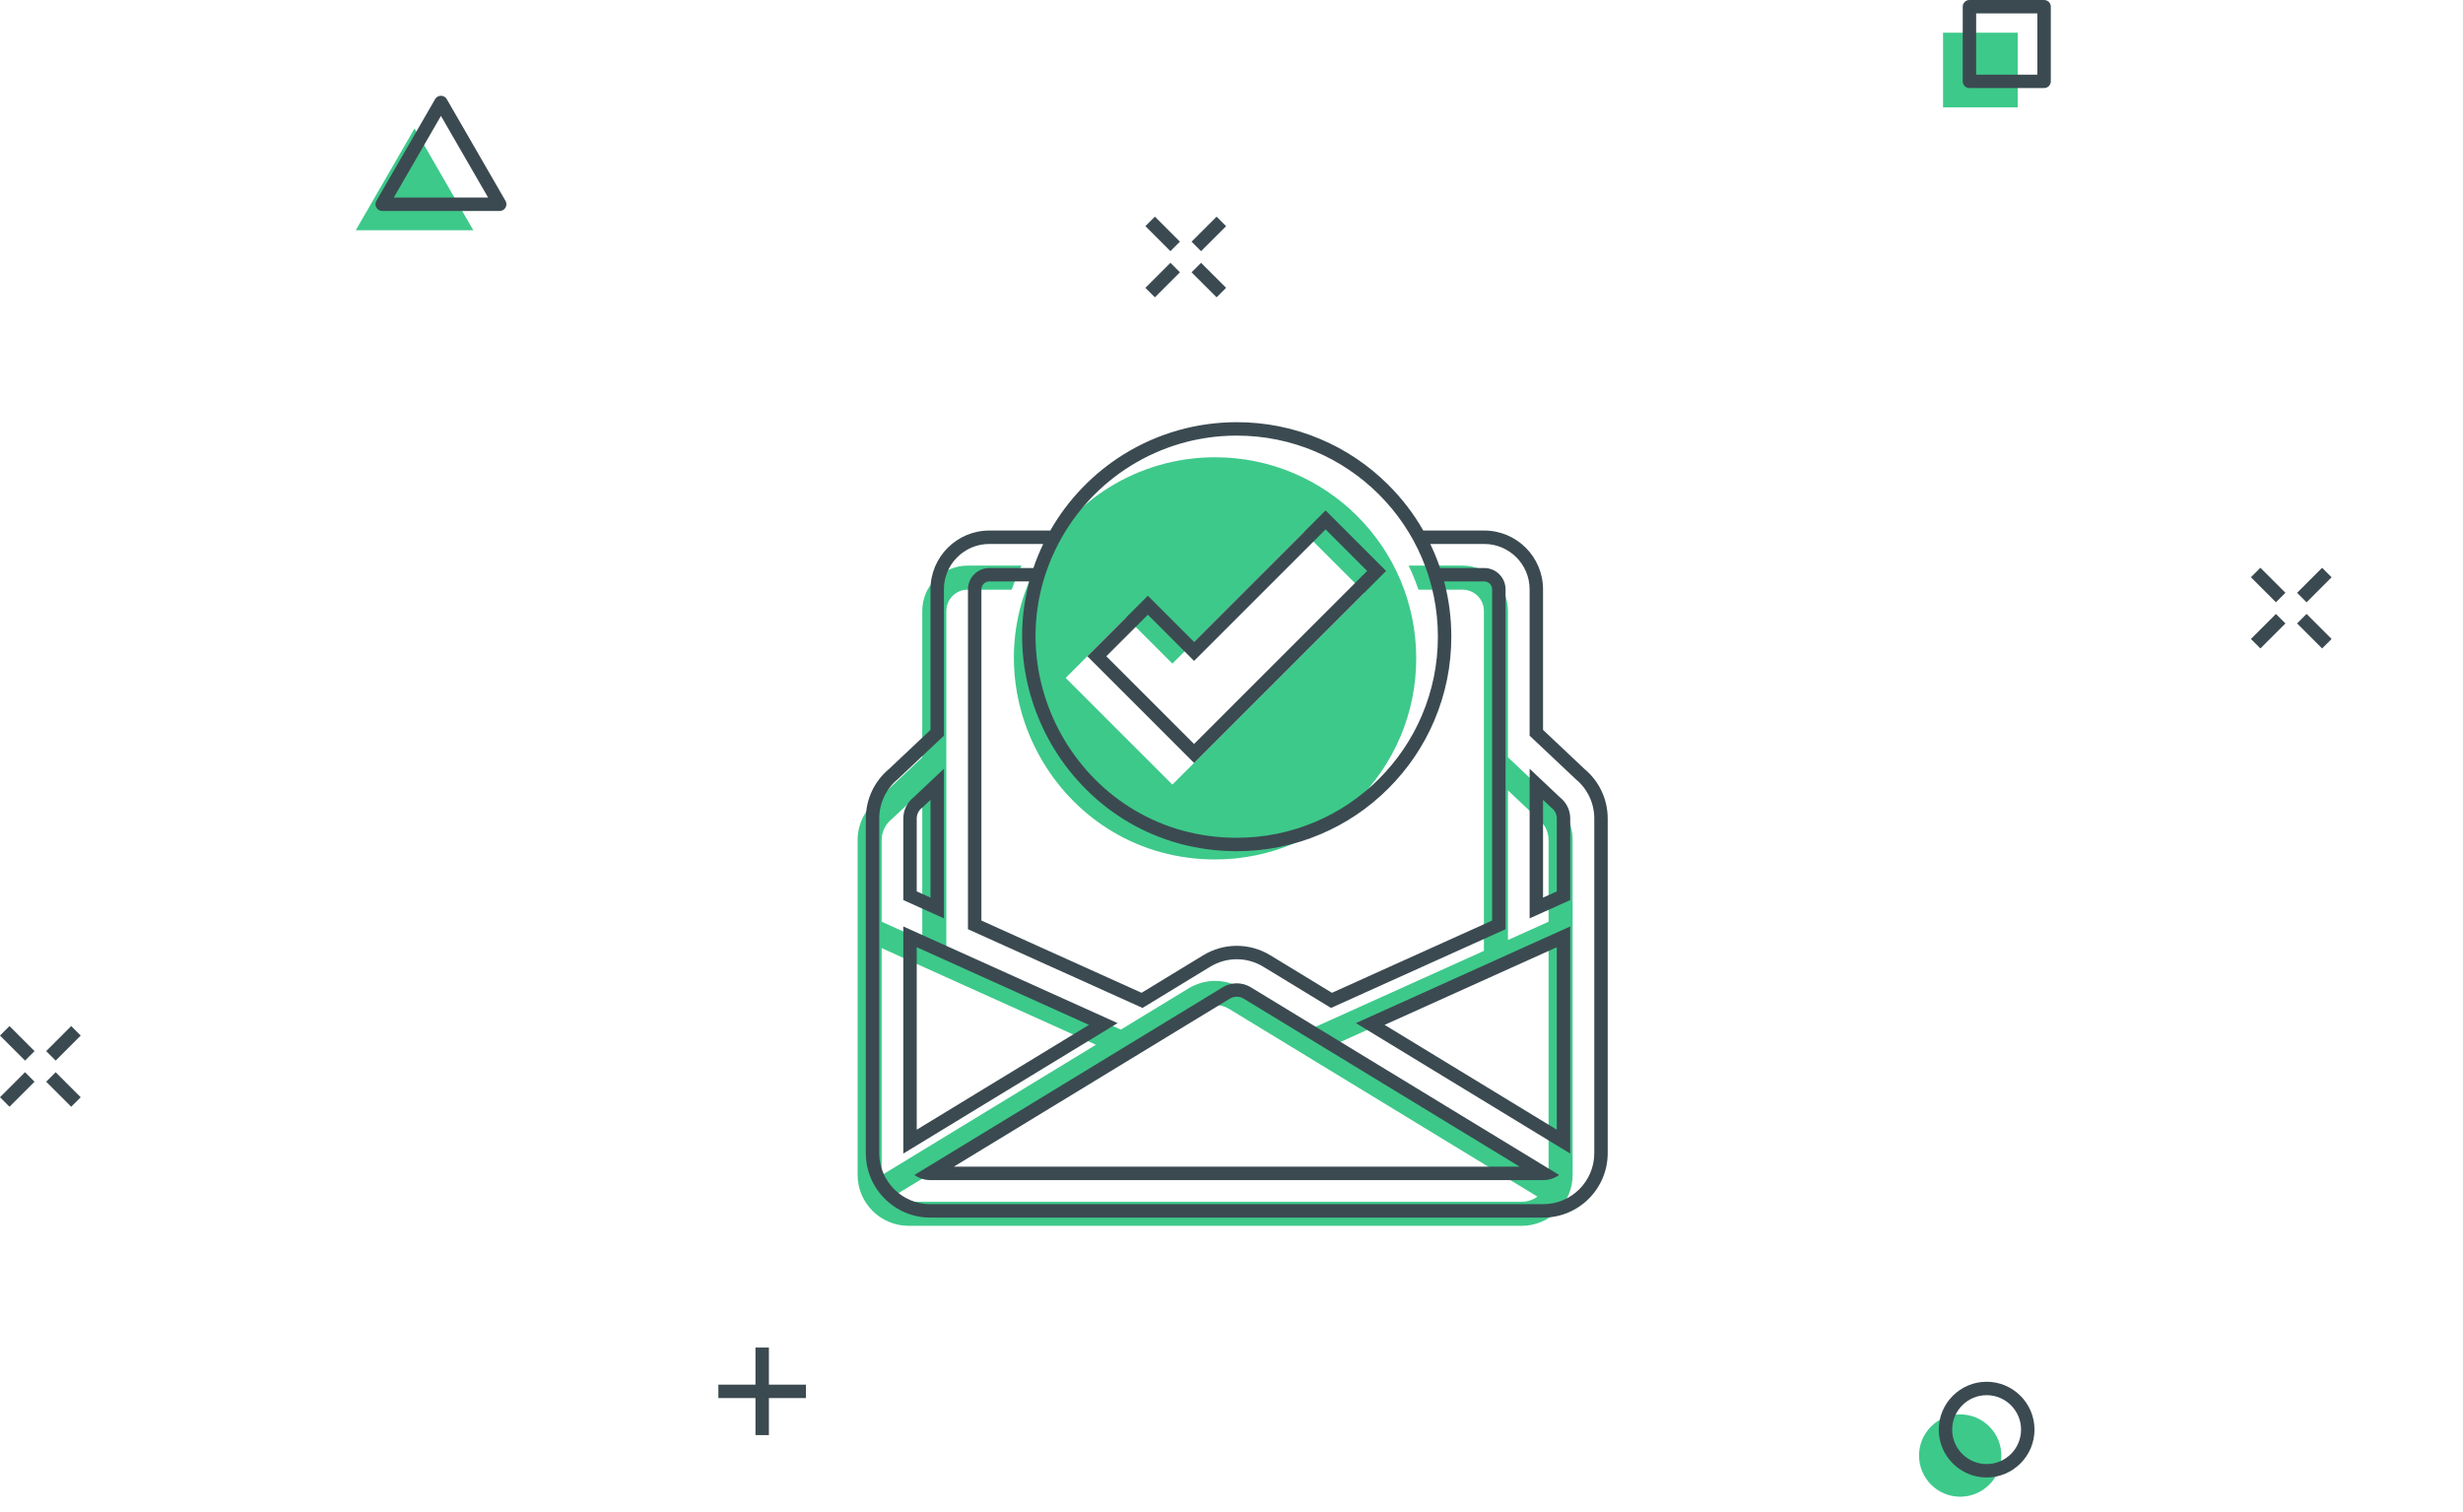 <svg width="360" height="221" viewBox="0 0 360 221" fill="none" xmlns="http://www.w3.org/2000/svg">
<g clip-path="url(#clip0_6427_8808)">
<path d="M294.912 4.781H284V15.693H294.912V4.781Z" fill="#3DC98A"/>
<path d="M60.59 18.781L52 33.66H69.18L60.59 18.781Z" fill="#3DC98A"/>
<path d="M290.761 217.043C293.11 214.693 293.11 210.885 290.761 208.536C288.411 206.186 284.603 206.186 282.254 208.536C279.904 210.885 279.904 214.693 282.254 217.043C284.603 219.392 288.411 219.392 290.761 217.043Z" fill="#3DC98A"/>
<path d="M3.659 156.747L0 160.406L1.387 161.794L5.046 158.135L3.659 156.747Z" fill="#3B4A51"/>
<path d="M10.409 150.001L6.75 153.66L8.137 155.048L11.796 151.389L10.409 150.001Z" fill="#3B4A51"/>
<path d="M8.137 156.749L6.75 158.137L10.409 161.796L11.796 160.408L8.137 156.749Z" fill="#3B4A51"/>
<path d="M1.387 150.003L0 151.391L3.659 155.049L5.046 153.662L1.387 150.003Z" fill="#3B4A51"/>
<path d="M332.659 89.751L329 93.41L330.387 94.798L334.046 91.139L332.659 89.751Z" fill="#3B4A51"/>
<path d="M339.409 83.005L335.75 86.664L337.137 88.052L340.796 84.393L339.409 83.005Z" fill="#3B4A51"/>
<path d="M337.137 89.749L335.75 91.137L339.409 94.796L340.796 93.408L337.137 89.749Z" fill="#3B4A51"/>
<path d="M330.387 82.999L329 84.387L332.659 88.046L334.046 86.658L330.387 82.999Z" fill="#3B4A51"/>
<path d="M171.073 38.419L167.414 42.078L168.801 43.465L172.46 39.807L171.073 38.419Z" fill="#3B4A51"/>
<path d="M177.823 31.673L174.164 35.332L175.551 36.719L179.21 33.061L177.823 31.673Z" fill="#3B4A51"/>
<path d="M175.551 38.421L174.164 39.809L177.823 43.467L179.21 42.08L175.551 38.421Z" fill="#3B4A51"/>
<path d="M168.802 31.671L167.414 33.059L171.073 36.718L172.46 35.33L168.802 31.671Z" fill="#3B4A51"/>
<path d="M112.384 197H110.422V209.799H112.384V197Z" fill="#3B4A51"/>
<path d="M117.798 202.422H105V204.384H117.798V202.422Z" fill="#3B4A51"/>
<path d="M298.772 12.874H287.86C287.318 12.874 286.879 12.435 286.879 11.893V0.981C286.879 0.439 287.318 0 287.86 0H298.772C299.314 0 299.753 0.439 299.753 0.981V11.893C299.753 12.435 299.314 12.874 298.772 12.874ZM288.841 10.912H297.791V1.962H288.841V10.912Z" fill="#3B4A51"/>
<path d="M73.04 30.841H55.86C55.509 30.841 55.186 30.654 55.01 30.35C54.835 30.047 54.835 29.673 55.01 29.369L63.6 14.491C63.776 14.187 64.1 14 64.45 14C64.801 14 65.125 14.187 65.3 14.491L73.89 29.369C74.065 29.673 74.065 30.047 73.89 30.35C73.715 30.654 73.391 30.841 73.04 30.841ZM57.559 28.879H71.341L64.45 16.943L57.559 28.879Z" fill="#3B4A51"/>
<path d="M290.372 215.993C286.514 215.993 283.375 212.854 283.375 208.997C283.375 205.139 286.514 202 290.372 202C294.23 202 297.368 205.139 297.368 208.997C297.368 212.854 294.229 215.993 290.372 215.993ZM290.372 203.962C287.596 203.962 285.337 206.22 285.337 208.996C285.337 211.772 287.596 214.031 290.372 214.031C293.148 214.031 295.406 211.772 295.406 208.996C295.406 206.22 293.148 203.962 290.372 203.962Z" fill="#3B4A51"/>
<path d="M227.149 117.073L220.408 110.713L220.408 110.713V89.319C220.408 85.663 217.433 82.688 213.776 82.688H205.892C206.102 83.125 206.302 83.569 206.492 84.018C206.798 84.739 207.075 85.468 207.324 86.204H213.776C215.494 86.204 216.891 87.601 216.891 89.319V107.395L216.891 107.395V112.23L216.891 112.23V139.009L191.38 150.517L181.482 144.49C180.286 143.762 178.945 143.398 177.604 143.398C176.263 143.398 174.922 143.762 173.726 144.49L163.828 150.517L138.317 139.009V112.23L138.317 112.23V107.395L138.317 107.395V89.319C138.317 87.601 139.714 86.204 141.432 86.204H147.878C148.285 85.01 148.766 83.835 149.319 82.688H141.432C137.775 82.688 134.801 85.663 134.801 89.319V110.713L134.801 110.713L128.06 117.073C126.335 118.495 125.348 120.587 125.348 122.825V171.747C125.348 175.859 128.693 179.204 132.804 179.204H222.404C226.516 179.204 229.861 175.859 229.861 171.747V122.825C229.861 120.587 228.874 118.494 227.149 117.073ZM128.864 122.825C128.864 121.63 129.397 120.514 130.326 119.762L130.379 119.72L134.801 115.548L134.801 115.548V137.423L128.864 134.745V122.825H128.864ZM128.864 171.747V138.603L160.189 152.733L128.866 171.806C128.865 171.786 128.864 171.767 128.864 171.747ZM222.404 175.687H132.804C131.94 175.687 131.141 175.407 130.491 174.934L175.555 147.494C176.187 147.109 176.896 146.917 177.604 146.917C178.313 146.917 179.021 147.109 179.653 147.494L224.717 174.934C224.067 175.407 223.268 175.687 222.404 175.687ZM226.344 171.747C226.344 171.767 226.343 171.786 226.343 171.806L195.02 152.733L226.344 138.603V171.747ZM226.344 134.745L220.408 137.423V115.548L220.408 115.548L224.781 119.674L224.83 119.72L224.882 119.762C225.811 120.514 226.344 121.63 226.344 122.825L226.344 134.745Z" fill="#3DC98A"/>
<path d="M177.603 125.642C193.839 125.642 207 112.481 207 96.245C207 79.967 193.799 66.848 177.603 66.848C166.257 66.848 156.412 73.276 151.511 82.688C141.483 101.941 155.323 125.642 177.603 125.642ZM157.149 97.716C157.232 97.633 163.134 91.73 163.217 91.647L164.605 90.26L165.992 91.647L169.245 94.9L171.36 97.015C175.653 92.722 188.326 80.049 189.199 79.176L190.587 77.788L191.974 79.176L198.043 85.244L199.43 86.632L198.042 88.019L174.077 111.984L172.747 113.314L171.36 114.702L169.973 113.314L158.29 101.632L157.149 100.491L155.762 99.103L157.149 97.716Z" fill="#3DC98A"/>
<path d="M231.616 112.437L225.535 106.7V86.153C225.535 81.415 221.68 77.559 216.941 77.559H208.03C206.643 75.126 204.936 72.891 202.928 70.886C200.047 68.012 196.693 65.754 192.959 64.177C189.095 62.546 184.994 61.719 180.77 61.719C174.923 61.719 169.219 63.339 164.273 66.404C159.807 69.171 156.108 73.012 153.514 77.56H144.598C139.859 77.56 136.004 81.415 136.004 86.153V106.701L129.923 112.438C127.779 114.232 126.551 116.86 126.551 119.659V168.582C126.551 173.775 130.776 178 135.969 178H225.57C230.763 178 234.988 173.775 234.988 168.582V119.659C234.988 116.859 233.76 114.231 231.616 112.437ZM154.678 79.522C159.578 70.109 169.423 63.681 180.769 63.681C196.965 63.681 210.167 76.8 210.167 93.078C210.167 109.314 197.005 122.475 180.769 122.475C158.49 122.475 144.649 98.775 154.678 79.522ZM211.081 85.001H216.941C217.577 85.001 218.094 85.518 218.094 86.153V99.998L218.094 104.229V109.064V109.923L218.094 109.924V134.575L194.682 145.137L185.668 139.648C184.187 138.746 182.493 138.27 180.769 138.27C179.046 138.27 177.352 138.746 175.871 139.648L166.857 145.137L143.445 134.575V109.923L143.445 109.064V104.229V99.999L143.445 99.999V86.153C143.445 85.518 143.962 85.001 144.598 85.001H150.446C150.31 85.507 150.188 86.015 150.078 86.526C149.515 89.153 149.299 91.849 149.435 94.539C149.699 99.742 151.283 104.873 154.017 109.379C156.733 113.856 160.519 117.601 164.964 120.207C167.281 121.565 169.771 122.614 172.365 123.324C175.067 124.063 177.894 124.437 180.769 124.437C185.002 124.437 189.109 123.608 192.977 121.972C196.711 120.393 200.065 118.132 202.944 115.252C205.823 112.373 208.084 109.02 209.664 105.285C211.299 101.418 212.129 97.311 212.129 93.078C212.129 90.321 211.777 87.618 211.081 85.001ZM233.026 168.582C233.026 172.693 229.681 176.038 225.57 176.038H135.969C131.858 176.038 128.513 172.693 128.513 168.582V119.659C128.513 117.422 129.501 115.329 131.225 113.907L137.966 107.547L137.966 107.547V86.153C137.966 82.497 140.94 79.522 144.598 79.522H152.484C151.932 80.669 151.451 81.844 151.044 83.039H144.598C142.88 83.039 141.482 84.435 141.482 86.153V104.23L141.483 104.229V109.064L141.482 109.064V135.843L166.994 147.351L176.891 141.324C178.088 140.596 179.429 140.232 180.769 140.232C182.11 140.232 183.451 140.596 184.647 141.324L194.545 147.351L220.057 135.843V109.065L220.056 109.064V104.229L220.057 104.229V86.153C220.057 84.435 218.659 83.039 216.941 83.039H210.489C210.24 82.302 209.963 81.573 209.658 80.852C209.467 80.403 209.267 79.96 209.057 79.522H216.941C220.599 79.522 223.573 82.497 223.573 86.153V107.547L223.573 107.547L230.314 113.907C232.039 115.329 233.026 117.421 233.026 119.659V168.582Z" fill="#3B4A51"/>
<path d="M180.769 143.75C180.061 143.75 179.352 143.942 178.72 144.327L133.656 171.767C134.306 172.24 135.106 172.521 135.969 172.521H225.57C226.433 172.521 227.233 172.24 227.883 171.767L182.818 144.327C182.187 143.942 181.478 143.75 180.769 143.75ZM139.414 170.558L179.741 146.003C180.053 145.813 180.409 145.712 180.769 145.712C181.13 145.712 181.485 145.813 181.798 146.003L222.125 170.558L139.414 170.558Z" fill="#3B4A51"/>
<path d="M132.031 135.438V168.582C132.031 168.602 132.032 168.621 132.033 168.641L163.356 149.568L132.031 135.438ZM133.993 138.475L159.158 149.827L133.993 165.15V138.475Z" fill="#3B4A51"/>
<path d="M137.968 112.383L137.967 112.383L133.545 116.555L133.493 116.597C132.564 117.349 132.031 118.465 132.031 119.66V131.58L137.968 134.258L137.968 112.383ZM136.006 131.22L133.993 130.312V119.66C133.993 119.06 134.261 118.5 134.727 118.122L134.778 118.082L134.837 118.034L134.892 117.982L136.006 116.931V131.22Z" fill="#3B4A51"/>
<path d="M229.507 168.641C229.507 168.621 229.508 168.602 229.508 168.582V135.438L198.184 149.568L229.507 168.641ZM227.546 165.15L202.381 149.827L227.546 138.475V165.15Z" fill="#3B4A51"/>
<path d="M228.049 116.597L227.996 116.555L227.948 116.509L223.574 112.383L223.574 112.383V134.258L229.511 131.58V119.66C229.511 118.465 228.978 117.349 228.049 116.597ZM227.548 130.312L225.536 131.22V116.932L226.601 117.936L226.603 117.938L226.605 117.94L226.654 117.986L226.707 118.036L226.764 118.082L226.816 118.124C227.281 118.5 227.548 119.06 227.548 119.66L227.548 130.312Z" fill="#3B4A51"/>
<path d="M161.458 98.465L173.14 110.147L174.528 111.534L175.915 110.147L177.245 108.817L201.21 84.852L202.598 83.464L201.21 82.077L195.142 76.008L193.755 74.621L192.367 76.008C191.494 76.882 178.821 89.554 174.528 93.848L172.413 91.732L169.16 88.48L167.773 87.093L166.385 88.48C166.302 88.563 160.399 94.466 160.317 94.549L158.93 95.936L160.317 97.323L161.458 98.465ZM167.773 89.868C168.301 90.395 173.95 96.044 174.528 96.623C175.247 95.903 192.724 78.427 193.755 77.396C193.97 77.612 199.823 83.464 199.823 83.464C198.584 84.704 175.767 107.52 174.528 108.759C173.499 107.731 162.349 96.581 161.704 95.936C161.787 95.853 167.69 89.951 167.773 89.868Z" fill="#3B4A51"/>
</g>
<defs>
<clipPath id="clip0_6427_8808">
<rect width="360" height="221" fill="white"/>
</clipPath>
</defs>
</svg>
